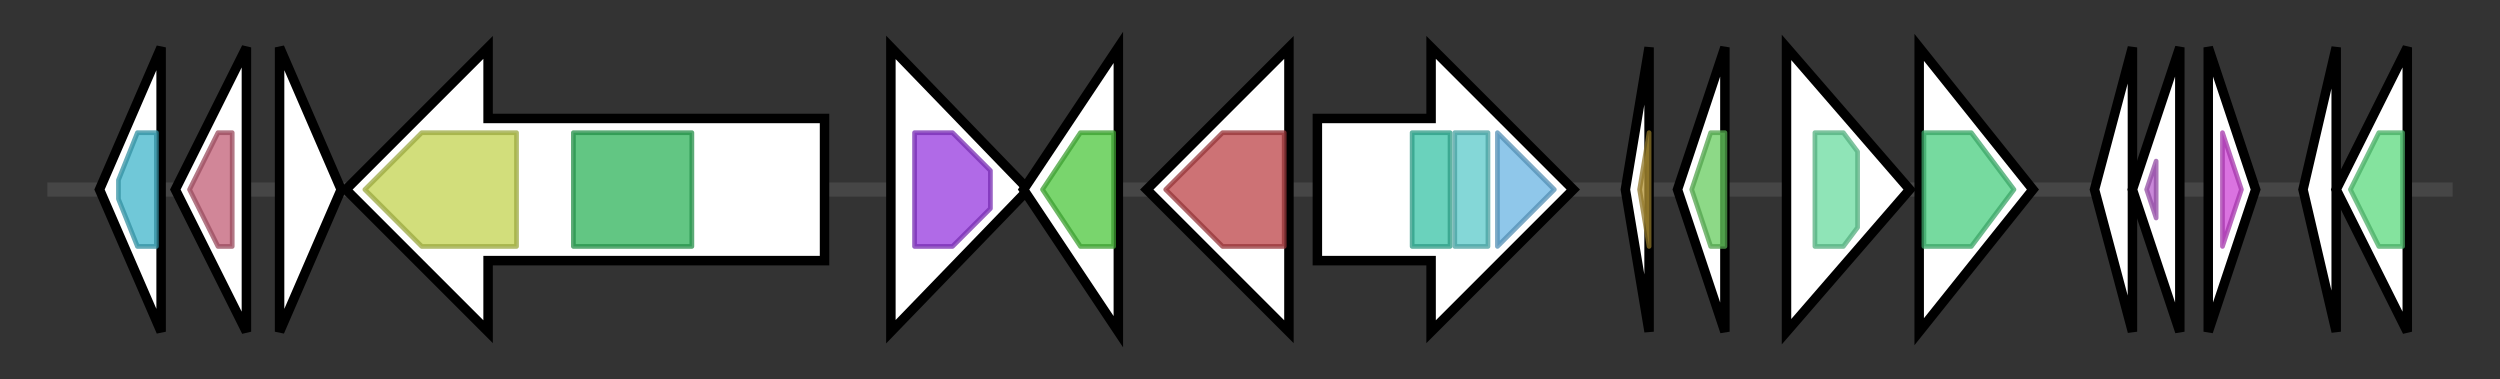 <svg version="1.1" baseProfile="full" xmlns="http://www.w3.org/2000/svg" width="527.567" height="80">
	<rect width="100%" height="100%" fill="#333333" stroke="none"/>
	<g>
		<line x1="10" y1="40.0" x2="517.567" y2="40.0" style="stroke:rgb(70,70,70); stroke-width:3 "/>
		<g>
			<title> (ctg763_3)</title>
			<polygon class=" (ctg763_3)" points="21,40 34,10 34,70" fill="rgb(255,255,255)" fill-opacity="1.0" stroke="rgb(0,0,0)" stroke-width="2"  />
			<g>
				<title>DUF3110 (PF11360)
"Protein of unknown function (DUF3110)"</title>
				<polygon class="PF11360" points="25,38 29,28 33,28 33,52 29,52 25,42" stroke-linejoin="round" width="8" height="24" fill="rgb(64,181,203)" stroke="rgb(51,144,162)" stroke-width="1" opacity="0.75" />
			</g>
		</g>
		<g>
			<title> (ctg763_4)</title>
			<polygon class=" (ctg763_4)" points="37,40 52,10 52,70" fill="rgb(255,255,255)" fill-opacity="1.0" stroke="rgb(0,0,0)" stroke-width="2"  />
			<g>
				<title>DUF2996 (PF11210)
"Protein of unknown function (DUF2996)"</title>
				<polygon class="PF11210" points="40,40 46,28 49,28 49,52 46,52" stroke-linejoin="round" width="12" height="24" fill="rgb(193,94,118)" stroke="rgb(154,75,94)" stroke-width="1" opacity="0.75" />
			</g>
		</g>
		<g>
			<title> (ctg763_5)</title>
			<polygon class=" (ctg763_5)" points="59,10 72,40 59,70" fill="rgb(255,255,255)" fill-opacity="1.0" stroke="rgb(0,0,0)" stroke-width="2"  />
		</g>
		<g>
			<title> (ctg763_6)</title>
			<polygon class=" (ctg763_6)" points="174,25 103,25 103,10 73,40 103,70 103,55 174,55" fill="rgb(255,255,255)" fill-opacity="1.0" stroke="rgb(0,0,0)" stroke-width="2"  />
			<g>
				<title>Type_ISP_C (PF18135)
"Type ISP C-terminal specificity domain"</title>
				<polygon class="PF18135" points="77,40 89,28 109,28 109,52 89,52" stroke-linejoin="round" width="34" height="24" fill="rgb(194,210,79)" stroke="rgb(155,168,63)" stroke-width="1" opacity="0.75" />
			</g>
			<g>
				<title>N6_Mtase (PF02384)
"N-6 DNA Methylase"</title>
				<rect class="PF02384" x="121" y="28" stroke-linejoin="round" width="25" height="24" fill="rgb(46,179,90)" stroke="rgb(36,143,72)" stroke-width="1" opacity="0.75" />
			</g>
		</g>
		<g>
			<title> (ctg763_7)</title>
			<polygon class=" (ctg763_7)" points="188,10 217,40 188,70" fill="rgb(255,255,255)" fill-opacity="1.0" stroke="rgb(0,0,0)" stroke-width="2"  />
			<g>
				<title>Radical_SAM (PF04055)
"Radical SAM superfamily"</title>
				<polygon class="PF04055" points="193,28 201,28 209,36 209,44 201,52 193,52" stroke-linejoin="round" width="16" height="24" fill="rgb(149,56,222)" stroke="rgb(119,44,177)" stroke-width="1" opacity="0.75" />
			</g>
		</g>
		<g>
			<title> (ctg763_8)</title>
			<polygon class=" (ctg763_8)" points="216,40 236,10 236,70" fill="rgb(255,255,255)" fill-opacity="1.0" stroke="rgb(0,0,0)" stroke-width="2"  />
			<g>
				<title>Ham1p_like (PF01725)
"Ham1 family"</title>
				<polygon class="PF01725" points="220,40 228,28 235,28 235,52 228,52" stroke-linejoin="round" width="18" height="24" fill="rgb(76,199,61)" stroke="rgb(60,159,48)" stroke-width="1" opacity="0.75" />
			</g>
		</g>
		<g>
			<title> (ctg763_9)</title>
			<polygon class=" (ctg763_9)" points="272,25 272,25 272,10 242,40 272,70 272,55 272,55" fill="rgb(255,255,255)" fill-opacity="1.0" stroke="rgb(0,0,0)" stroke-width="2"  />
			<g>
				<title>F_bP_aldolase (PF01116)
"Fructose-bisphosphate aldolase class-II"</title>
				<polygon class="PF01116" points="246,40 258,28 271,28 271,52 258,52" stroke-linejoin="round" width="27" height="24" fill="rgb(188,67,71)" stroke="rgb(150,53,56)" stroke-width="1" opacity="0.75" />
			</g>
		</g>
		<g>
			<title> (ctg763_10)</title>
			<polygon class=" (ctg763_10)" points="278,25 302,25 302,10 332,40 302,70 302,55 278,55" fill="rgb(255,255,255)" fill-opacity="1.0" stroke="rgb(0,0,0)" stroke-width="2"  />
			<g>
				<title>GTP-bdg_N (PF13167)
"GTP-binding GTPase N-terminal"</title>
				<rect class="PF13167" x="298" y="28" stroke-linejoin="round" width="8" height="24" fill="rgb(57,194,165)" stroke="rgb(45,155,132)" stroke-width="1" opacity="0.75" />
			</g>
			<g>
				<title>GTP-bdg_M (PF16360)
"GTP-binding GTPase Middle Region"</title>
				<rect class="PF16360" x="307" y="28" stroke-linejoin="round" width="7" height="24" fill="rgb(91,201,201)" stroke="rgb(72,160,160)" stroke-width="1" opacity="0.75" />
			</g>
			<g>
				<title>MMR_HSR1 (PF01926)
"50S ribosome-binding GTPase"</title>
				<polygon class="PF01926" points="316,28 316,28 328,40 328,40 316,52 316,52" stroke-linejoin="round" width="12" height="24" fill="rgb(105,180,226)" stroke="rgb(83,143,180)" stroke-width="1" opacity="0.75" />
			</g>
		</g>
		<g>
			<title> (ctg763_11)</title>
			<polygon class=" (ctg763_11)" points="343,40 348,10 348,70" fill="rgb(255,255,255)" fill-opacity="1.0" stroke="rgb(0,0,0)" stroke-width="2"  />
			<g>
				<title>Inhibitor_I10 (PF12559)
"Serine endopeptidase inhibitors"</title>
				<polygon class="PF12559" points="346,40 348,28 348,28 348,52 348,52" stroke-linejoin="round" width="5" height="24" fill="rgb(179,147,51)" stroke="rgb(143,117,40)" stroke-width="1" opacity="0.75" />
			</g>
		</g>
		<g>
			<title> (ctg763_12)</title>
			<polygon class=" (ctg763_12)" points="354,40 364,10 364,70" fill="rgb(255,255,255)" fill-opacity="1.0" stroke="rgb(0,0,0)" stroke-width="2"  />
			<g>
				<title>CVNH (PF08881)
"CVNH domain"</title>
				<polygon class="PF08881" points="357,40 361,28 364,28 364,52 361,52" stroke-linejoin="round" width="10" height="24" fill="rgb(103,204,95)" stroke="rgb(82,163,76)" stroke-width="1" opacity="0.75" />
			</g>
		</g>
		<g>
			<title> (ctg763_13)</title>
			<polygon class=" (ctg763_13)" points="377,10 403,40 377,70" fill="rgb(255,255,255)" fill-opacity="1.0" stroke="rgb(0,0,0)" stroke-width="2"  />
			<g>
				<title>Methyltransf_11 (PF08241)
"Methyltransferase domain"</title>
				<polygon class="PF08241" points="383,28 389,28 392,32 392,48 389,52 383,52" stroke-linejoin="round" width="9" height="24" fill="rgb(106,219,159)" stroke="rgb(84,175,127)" stroke-width="1" opacity="0.75" />
			</g>
		</g>
		<g>
			<title> (ctg763_14)</title>
			<polygon class=" (ctg763_14)" points="405,10 429,40 405,70" fill="rgb(255,255,255)" fill-opacity="1.0" stroke="rgb(0,0,0)" stroke-width="2"  />
			<g>
				<title>adh_short_C2 (PF13561)
"Enoyl-(Acyl carrier protein) reductase"</title>
				<polygon class="PF13561" points="406,28 416,28 425,40 416,52 406,52" stroke-linejoin="round" width="22" height="24" fill="rgb(73,205,127)" stroke="rgb(58,164,101)" stroke-width="1" opacity="0.75" />
			</g>
		</g>
		<g>
			<title> (ctg763_15)</title>
			<polygon class=" (ctg763_15)" points="442,40 450,10 450,70" fill="rgb(255,255,255)" fill-opacity="1.0" stroke="rgb(0,0,0)" stroke-width="2"  />
		</g>
		<g>
			<title> (ctg763_16)</title>
			<polygon class=" (ctg763_16)" points="450,40 460,10 460,70" fill="rgb(255,255,255)" fill-opacity="1.0" stroke="rgb(0,0,0)" stroke-width="2"  />
			<g>
				<title>HicA_toxin (PF07927)
"HicA toxin of bacterial toxin-antitoxin,"</title>
				<polygon class="PF07927" points="453,40 455,34 455,46" stroke-linejoin="round" width="5" height="24" fill="rgb(182,96,204)" stroke="rgb(145,76,163)" stroke-width="1" opacity="0.75" />
			</g>
		</g>
		<g>
			<title> (ctg763_17)</title>
			<polygon class=" (ctg763_17)" points="466,10 476,40 466,70" fill="rgb(255,255,255)" fill-opacity="1.0" stroke="rgb(0,0,0)" stroke-width="2"  />
			<g>
				<title>DUF433 (PF04255)
"Protein of unknown function (DUF433)"</title>
				<polygon class="PF04255" points="469,28 469,28 473,40 469,52 469,52" stroke-linejoin="round" width="5" height="24" fill="rgb(205,68,213)" stroke="rgb(164,54,170)" stroke-width="1" opacity="0.75" />
			</g>
		</g>
		<g>
			<title> (ctg763_18)</title>
			<polygon class=" (ctg763_18)" points="486,40 493,10 493,70" fill="rgb(255,255,255)" fill-opacity="1.0" stroke="rgb(0,0,0)" stroke-width="2"  />
		</g>
		<g>
			<title> (ctg763_19)</title>
			<polygon class=" (ctg763_19)" points="493,40 508,10 508,70" fill="rgb(255,255,255)" fill-opacity="1.0" stroke="rgb(0,0,0)" stroke-width="2"  />
			<g>
				<title>PIN (PF01850)
"PIN domain"</title>
				<polygon class="PF01850" points="496,40 502,28 507,28 507,52 502,52" stroke-linejoin="round" width="12" height="24" fill="rgb(91,217,126)" stroke="rgb(72,173,100)" stroke-width="1" opacity="0.75" />
			</g>
		</g>
	</g>
</svg>
